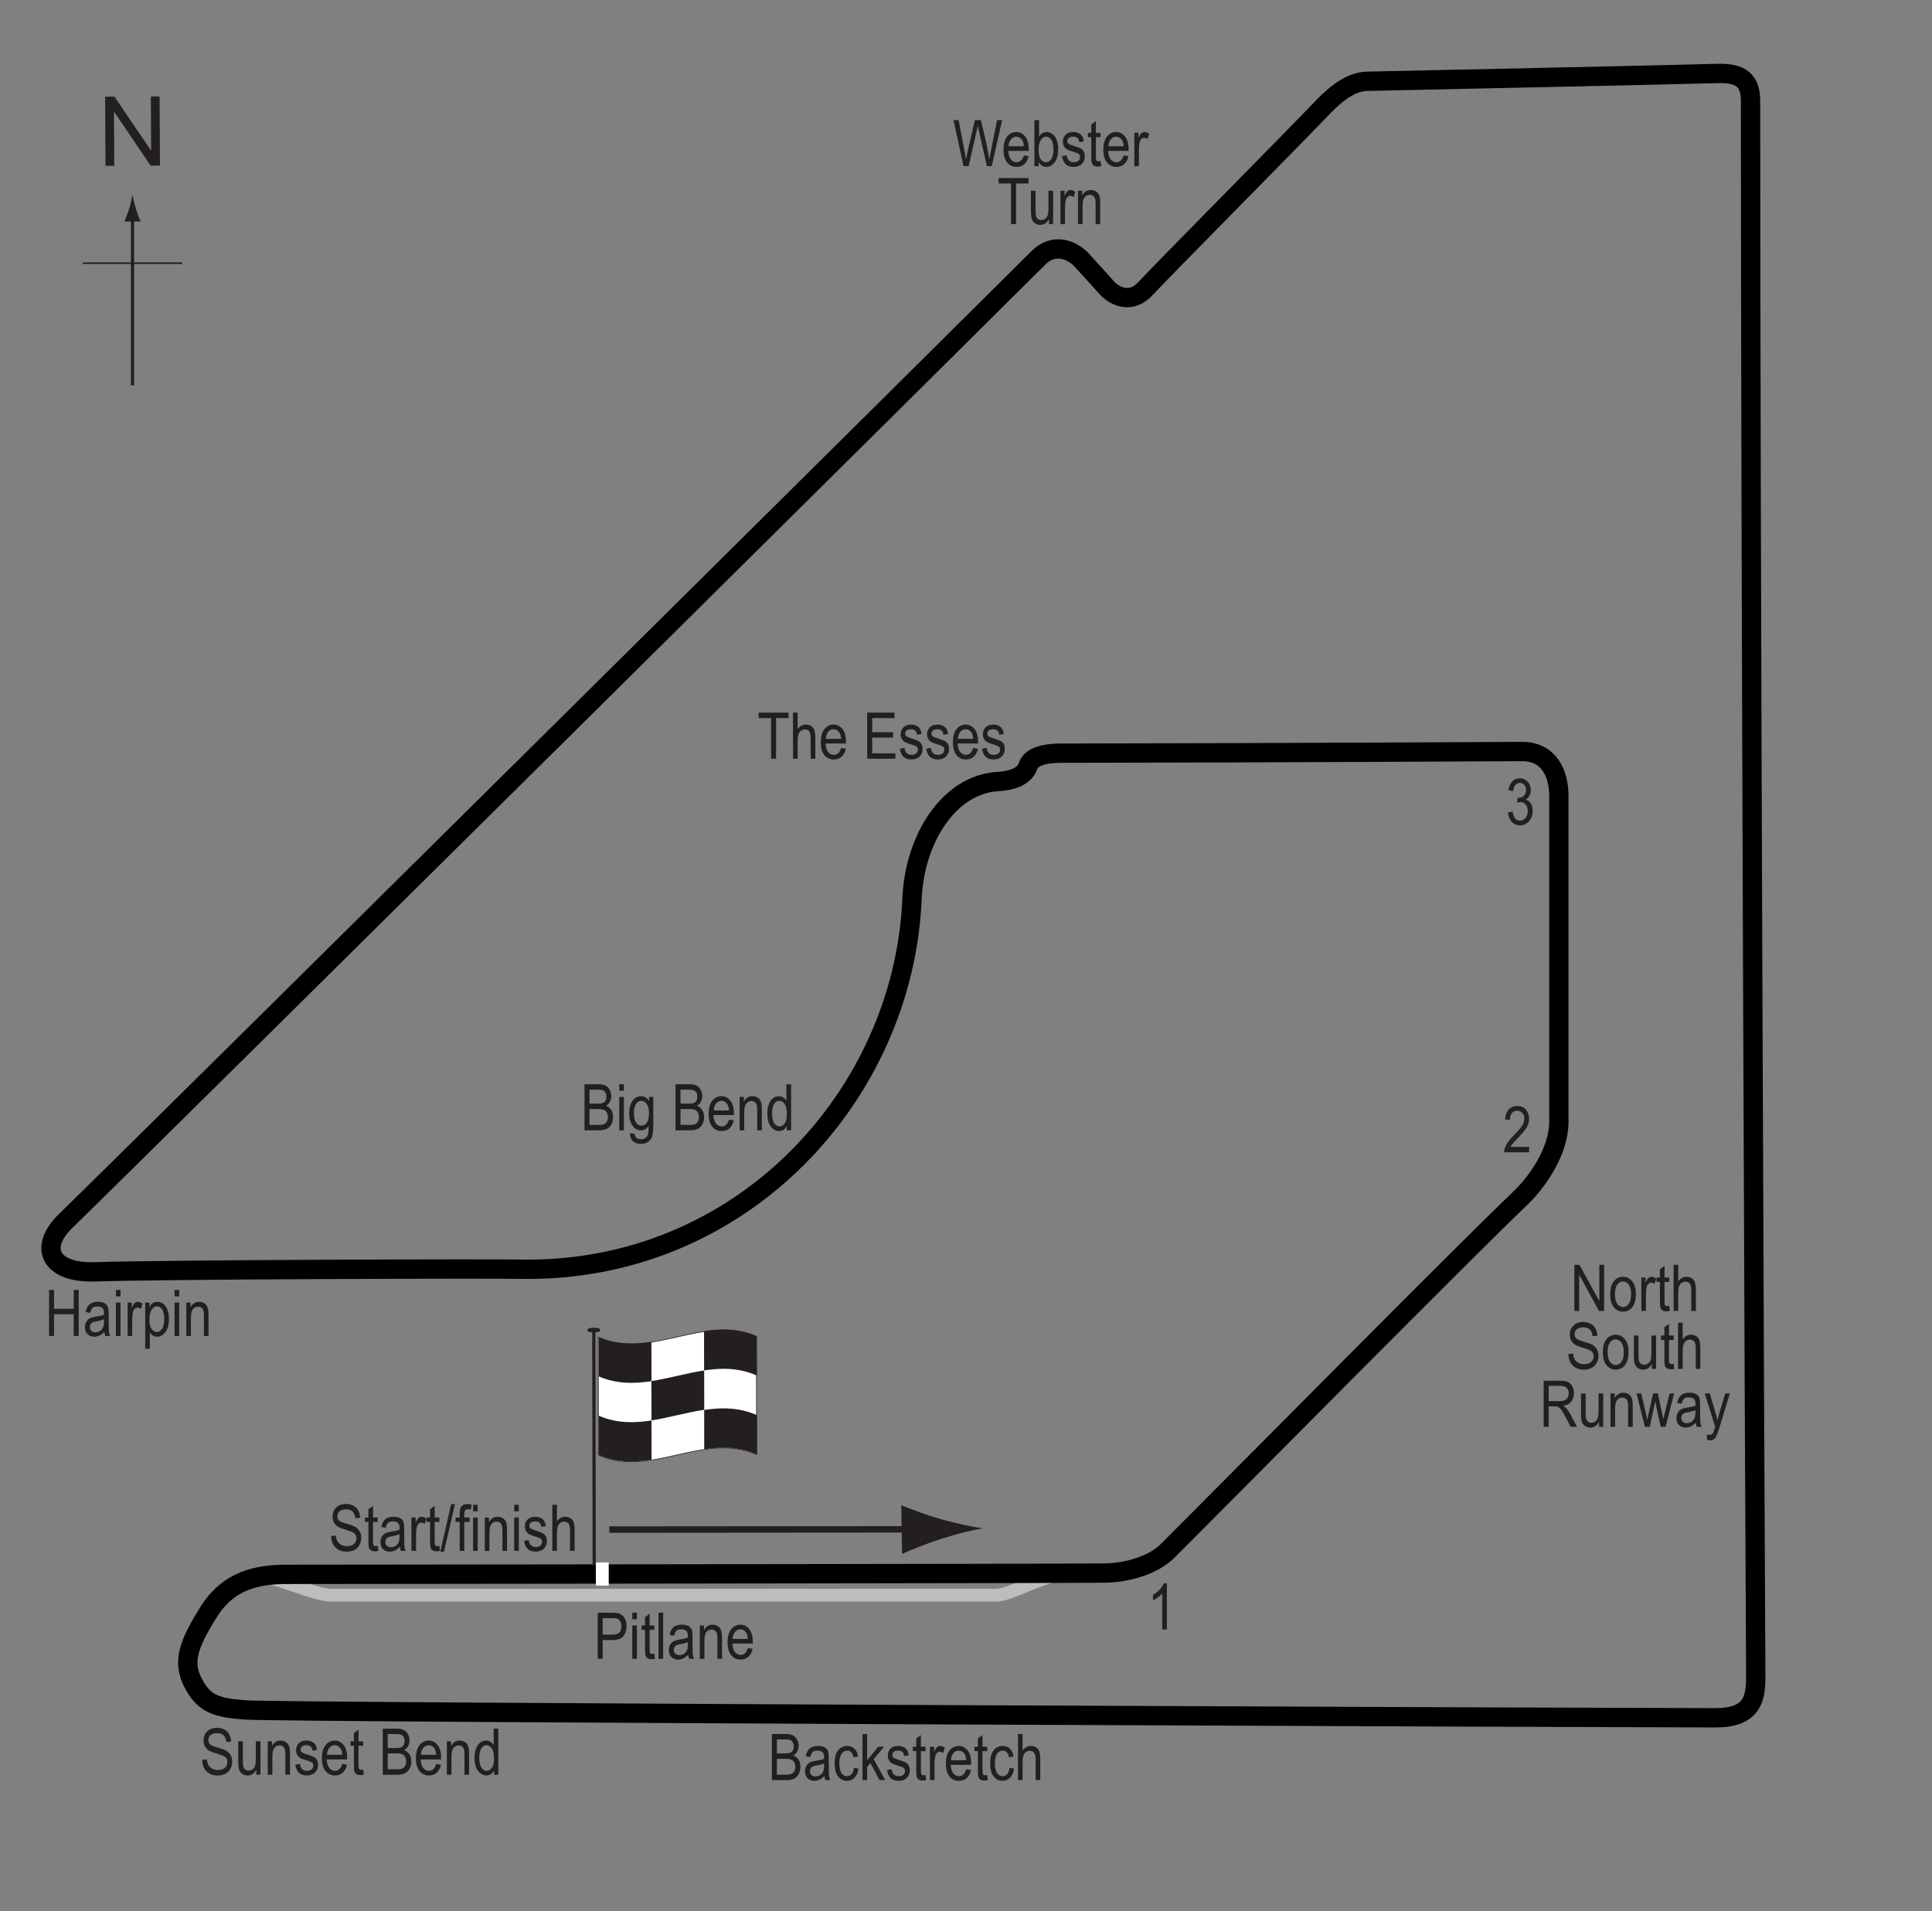 <?xml version="1.0" encoding="utf-8"?>
<!-- Generator: Adobe Illustrator 14.0.0, SVG Export Plug-In . SVG Version: 6.00 Build 43363)  -->
<!DOCTYPE svg PUBLIC "-//W3C//DTD SVG 1.1//EN" "http://www.w3.org/Graphics/SVG/1.1/DTD/svg11.dtd">
<svg version="1.1" xmlns="http://www.w3.org/2000/svg" xmlns:xlink="http://www.w3.org/1999/xlink" x="0px" y="0px" width="300px"
	 height="296.762px" viewBox="0 0 300 296.762" enable-background="new 0 0 300 296.762" xml:space="preserve">
<rect x="0" y="0" width="300" height="296.762" fill="#808080" stroke="none"/>
<g id="_x31_953_Pitlane">
	<path fill="none" stroke="#BBBDBF" stroke-width="2" d="M40.097,244.888c2.498-0.305,8.438,2.835,11.475,2.835s94.771,0,103.005,0
		c2.633,0,7.391-3.393,12.048-3.442"/>
</g>
<g id="_x31_952_Circuit_v2">
	<path fill="none" stroke="#000000" stroke-width="3" d="M266.762,11.405c-9.518,0.27-36.045,0.81-54.473,1.215
		c-3.044,0.067-5.708,2.798-7.29,4.455c-4.252,4.455-25.109,25.515-27.135,27.743c-2.024,2.227-4.522,1.485-6.008-0.135
		c-1.21-1.319-2.239-2.515-3.848-4.252c-1.688-1.823-4.522-2.7-6.817-0.338C159.554,41.779,26.395,173.81,10.195,189.605
		c-4.369,4.26-2.228,8.1,4.455,7.897c12.347-0.375,61.309-0.492,66.217-0.405c34.222,0.608,59.449-26.958,60.75-57.51
		c0.405-9.518,5.873-17.82,13.365-18.225c1.769-0.096,4.05-0.607,4.658-2.43c0.726-2.179,4.959-1.972,6.075-1.974
		c35.386-0.049,68.979-0.253,70.672-0.253c4.155,0,5.67,3.437,5.67,6.885c0,12.555,0,36.855,0,50.625
		c0,4.675-3.492,9.464-5.872,11.745c-9.72,9.315-42.525,42.526-54.878,54.877c-2.228,2.228-6.277,3.392-9.721,3.443
		c-5.467,0.08-121.297,0.202-126.967,0.202c-4.662,0-9.13,0.865-12.285,5.939c-3.105,4.995-4.05,7.694-2.307,11.005
		c1.735,3.293,3.773,3.801,8.179,4.115c5.655,0.404,215.392,1.215,228.15,1.215c5.674,0,6.298-2.829,6.277-6.479
		c-0.202-35.842-0.81-177.39-0.81-244.62C271.825,12.593,270.407,11.301,266.762,11.405z"/>
</g>
<g id="_x31_953_Startline">
	<line fill="none" stroke="#FFFFFF" stroke-width="2" x1="93.523" y1="242.639" x2="93.523" y2="246.222"/>
</g>
<g id="_x31_953_Flag">
	<g>
		<g>
			<path fill="#FFFFFF" stroke="#231F20" stroke-width="0.1" d="M117.486,225.878c-8.188-3.61-16.375,3.692-24.563,0.102
				c-0.01-6.108-0.02-12.218-0.029-18.326c8.188,3.616,16.375-3.687,24.563-0.102C117.467,213.66,117.477,219.77,117.486,225.878z"
				/>
			<path fill="#231F20" d="M101.162,214.479c-2.729,0.421-5.458,0.444-8.188-0.738c-0.003-2.036-0.007-4.072-0.011-6.108
				c2.729,1.185,5.459,1.164,8.188,0.744C101.156,210.411,101.159,212.445,101.162,214.479z"/>
			<path fill="#231F20" d="M101.175,226.688c-2.73,0.422-5.459,0.447-8.189-0.732c-0.003-2.036-0.007-4.072-0.011-6.108
				c2.73,1.183,5.459,1.159,8.189,0.738C101.167,222.62,101.171,224.654,101.175,226.688z"/>
			<path fill="#231F20" d="M109.354,218.923c-2.73,0.409-5.459,1.229-8.189,1.649c-0.003-2.034-0.007-4.068-0.011-6.103
				c2.729-0.42,5.459-1.239,8.188-1.648C109.346,214.855,109.35,216.89,109.354,218.923z"/>
			<path fill="#231F20" d="M117.543,225.869c-2.73-1.221-5.461-1.222-8.191-0.813c-0.002-2.035-0.005-4.069-0.008-6.104
				c2.73-0.409,5.459-0.409,8.189,0.809C117.537,221.797,117.54,223.833,117.543,225.869z"/>
			<path fill="#231F20" d="M117.521,213.61c-2.73-1.214-5.459-1.212-8.189-0.801c-0.002-2.034-0.005-4.068-0.008-6.103
				c2.729-0.411,5.458-0.414,8.188,0.798C117.515,209.54,117.518,211.575,117.521,213.61z"/>
		</g>
	</g>
	<line fill="#FFFFFF" stroke="#231F20" stroke-width="0.5" x1="92.205" y1="206.317" x2="92.266" y2="243.085"/>
	<path fill="#231F20" d="M93.189,206.567c0,0.194-0.079,0.329-0.961,0.33c-0.879,0-1.008-0.132-1.01-0.328
		c0.003-0.194,0.128-0.374,1.009-0.375C93.109,206.192,93.189,206.372,93.189,206.567z"/>
	<g>
		<line fill="none" stroke="#231F20" x1="94.618" y1="237.527" x2="142.544" y2="237.489"/>
		<path fill="#231F20" d="M146.06,235.895c-2.488-0.707-4.113-1.369-6.115-2.135l0.125,7.563c0.705-0.349,3.576-1.548,6.041-2.336
			c2.643-0.845,5.041-1.435,6.598-1.655C151.146,237.16,148.728,236.652,146.06,235.895z"/>
	</g>
</g>
<g id="North">
	<g>
		<g>
			<g>
				<line fill="none" stroke="#231F20" stroke-width="0.5" x1="20.575" y1="59.841" x2="20.575" y2="33.558"/>
				<path fill="#231F20" d="M20.063,32.377c-0.249,0.827-0.479,1.364-0.746,2.027h2.522c-0.113-0.237-0.496-1.2-0.746-2.027
					c-0.268-0.885-0.449-1.687-0.516-2.207C20.513,30.691,20.329,31.493,20.063,32.377z"/>
			</g>
		</g>
	</g>
	<line fill="none" stroke="#231F20" stroke-width="0.25" x1="12.87" y1="40.867" x2="28.306" y2="40.867"/>
	<g>
		<path fill="#231F20" d="M16.381,25.758l-0.057-10.737l1.458-0.008l5.685,8.4l-0.045-8.43l1.362-0.007l0.057,10.737l-1.458,0.008
			l-5.685-8.407l0.045,8.438L16.381,25.758z"/>
	</g>
</g>
<g id="_x31_953_Labels">
	<g>
		<path fill="#231F20" d="M92.809,257.6v-7.158h2.212c0.521,0,0.905,0.046,1.152,0.137c0.338,0.124,0.609,0.354,0.811,0.688
			s0.303,0.747,0.303,1.235c0,0.645-0.165,1.17-0.493,1.577s-0.897,0.61-1.704,0.61h-1.504v2.91H92.809z M93.585,253.845h1.519
			c0.479,0,0.829-0.108,1.05-0.324c0.221-0.217,0.332-0.543,0.332-0.979c0-0.283-0.055-0.525-0.164-0.728s-0.241-0.34-0.396-0.415
			s-0.434-0.112-0.837-0.112h-1.504V253.845z"/>
		<path fill="#231F20" d="M98.18,251.452v-1.011h0.718v1.011H98.18z M98.18,257.6v-5.186h0.718v5.186H98.18z"/>
		<path fill="#231F20" d="M101.603,256.813l0.098,0.776c-0.199,0.052-0.377,0.078-0.537,0.078c-0.25,0-0.453-0.05-0.605-0.149
			c-0.153-0.099-0.258-0.234-0.315-0.407s-0.085-0.516-0.085-1.03v-2.983H99.63v-0.684h0.527v-1.284l0.718-0.527v1.812h0.728v0.684
			h-0.728v3.032c0,0.28,0.021,0.461,0.063,0.542c0.062,0.117,0.177,0.176,0.347,0.176
			C101.367,256.848,101.473,256.836,101.603,256.813z"/>
		<path fill="#231F20" d="M102.257,257.6v-7.158h0.718v7.158H102.257z"/>
		<path fill="#231F20" d="M106.872,256.96c-0.241,0.251-0.492,0.439-0.752,0.566s-0.531,0.19-0.811,0.19
			c-0.443,0-0.796-0.134-1.06-0.4s-0.396-0.627-0.396-1.079c0-0.3,0.062-0.564,0.186-0.796s0.293-0.412,0.508-0.542
			s0.541-0.227,0.977-0.288c0.586-0.086,1.016-0.188,1.289-0.308l0.005-0.225c0-0.354-0.063-0.604-0.19-0.747
			c-0.179-0.208-0.454-0.313-0.825-0.313c-0.335,0-0.586,0.069-0.752,0.209c-0.166,0.139-0.288,0.399-0.366,0.782l-0.708-0.117
			c0.101-0.557,0.305-0.962,0.613-1.216s0.748-0.381,1.321-0.381c0.446,0,0.796,0.084,1.05,0.251
			c0.254,0.168,0.414,0.376,0.481,0.623s0.1,0.608,0.1,1.084v1.172c0,0.82,0.016,1.337,0.046,1.551
			c0.031,0.213,0.092,0.42,0.183,0.622h-0.752C106.943,257.421,106.895,257.207,106.872,256.96z M106.813,254.997
			c-0.264,0.13-0.656,0.241-1.177,0.332c-0.303,0.052-0.514,0.111-0.635,0.178c-0.121,0.067-0.214,0.162-0.281,0.283
			c-0.067,0.123-0.1,0.264-0.1,0.423c0,0.247,0.077,0.445,0.229,0.593c0.153,0.148,0.365,0.223,0.635,0.223
			c0.257,0,0.491-0.066,0.701-0.2s0.367-0.312,0.471-0.534c0.104-0.224,0.156-0.548,0.156-0.975V254.997z"/>
		<path fill="#231F20" d="M108.664,257.6v-5.186h0.649v0.732c0.156-0.285,0.347-0.497,0.573-0.639
			c0.226-0.141,0.485-0.211,0.777-0.211c0.228,0,0.438,0.045,0.631,0.134c0.193,0.09,0.349,0.207,0.468,0.352
			c0.119,0.146,0.207,0.333,0.266,0.564s0.088,0.586,0.088,1.064v3.188h-0.718v-3.157c0-0.382-0.033-0.66-0.098-0.836
			c-0.065-0.177-0.167-0.313-0.305-0.408c-0.138-0.097-0.299-0.145-0.481-0.145c-0.345,0-0.62,0.129-0.825,0.386
			c-0.205,0.258-0.308,0.699-0.308,1.325v2.835H108.664z"/>
		<path fill="#231F20" d="M116.129,255.93l0.742,0.112c-0.124,0.554-0.348,0.971-0.671,1.252c-0.324,0.282-0.725,0.423-1.204,0.423
			c-0.602,0-1.09-0.229-1.462-0.687c-0.373-0.457-0.559-1.117-0.559-1.979c0-0.896,0.188-1.578,0.564-2.048
			c0.376-0.471,0.852-0.706,1.428-0.706c0.55,0,1.009,0.231,1.377,0.693s0.552,1.131,0.552,2.007l-0.005,0.234h-3.174
			c0.029,0.583,0.165,1.022,0.405,1.318s0.534,0.444,0.879,0.444C115.542,256.994,115.918,256.64,116.129,255.93z M113.761,254.509
			h2.373c-0.033-0.449-0.128-0.784-0.288-1.006c-0.231-0.322-0.526-0.483-0.884-0.483c-0.322,0-0.597,0.134-0.825,0.403
			C113.909,253.69,113.784,254.053,113.761,254.509z"/>
	</g>
	<g>
		<path fill="#231F20" d="M51.419,238.535l0.732-0.078c0.039,0.394,0.128,0.701,0.266,0.92c0.138,0.221,0.336,0.396,0.593,0.53
			s0.547,0.2,0.869,0.2c0.462,0,0.821-0.113,1.077-0.339s0.383-0.519,0.383-0.879c0-0.212-0.046-0.396-0.139-0.554
			c-0.093-0.157-0.233-0.286-0.42-0.387s-0.592-0.243-1.213-0.428c-0.553-0.164-0.947-0.329-1.182-0.495s-0.417-0.377-0.547-0.632
			c-0.13-0.256-0.195-0.545-0.195-0.867c0-0.579,0.187-1.053,0.562-1.421s0.879-0.552,1.514-0.552c0.436,0,0.818,0.086,1.145,0.259
			s0.581,0.42,0.762,0.742s0.277,0.701,0.291,1.138l-0.747,0.068c-0.039-0.466-0.178-0.811-0.417-1.035s-0.575-0.337-1.008-0.337
			c-0.439,0-0.775,0.099-1.006,0.296c-0.231,0.196-0.347,0.451-0.347,0.764c0,0.29,0.084,0.514,0.254,0.674
			c0.169,0.159,0.55,0.321,1.142,0.484c0.579,0.16,0.986,0.299,1.22,0.417c0.358,0.183,0.628,0.423,0.811,0.721
			s0.274,0.653,0.274,1.065c0,0.41-0.096,0.783-0.288,1.12c-0.192,0.336-0.453,0.592-0.784,0.768s-0.729,0.264-1.194,0.264
			c-0.726,0-1.305-0.218-1.736-0.654S51.435,239.28,51.419,238.535z"/>
		<path fill="#231F20" d="M58.65,240.054l0.098,0.776c-0.199,0.052-0.377,0.078-0.537,0.078c-0.25,0-0.453-0.05-0.605-0.148
			c-0.153-0.1-0.258-0.235-0.315-0.408s-0.085-0.516-0.085-1.03v-2.983h-0.527v-0.684h0.527v-1.284l0.718-0.527v1.812h0.728v0.684
			h-0.728v3.032c0,0.28,0.021,0.461,0.063,0.542c0.062,0.117,0.177,0.176,0.347,0.176C58.415,240.088,58.52,240.076,58.65,240.054z"
			/>
		<path fill="#231F20" d="M62.098,240.2c-0.241,0.251-0.492,0.439-0.752,0.566s-0.531,0.19-0.811,0.19
			c-0.443,0-0.796-0.134-1.06-0.4s-0.396-0.627-0.396-1.079c0-0.3,0.062-0.564,0.186-0.796s0.293-0.412,0.508-0.542
			s0.541-0.227,0.977-0.288c0.586-0.086,1.016-0.188,1.289-0.308l0.005-0.225c0-0.354-0.063-0.604-0.19-0.747
			c-0.179-0.208-0.454-0.313-0.825-0.313c-0.335,0-0.586,0.069-0.752,0.209c-0.166,0.139-0.288,0.399-0.366,0.782l-0.708-0.117
			c0.101-0.557,0.305-0.962,0.613-1.216s0.748-0.381,1.321-0.381c0.446,0,0.796,0.084,1.05,0.252
			c0.254,0.167,0.414,0.375,0.481,0.622s0.1,0.608,0.1,1.084v1.172c0,0.82,0.016,1.337,0.046,1.55
			c0.031,0.214,0.092,0.421,0.183,0.623h-0.752C62.169,240.661,62.121,240.447,62.098,240.2z M62.039,238.237
			c-0.264,0.13-0.656,0.241-1.177,0.332c-0.303,0.052-0.514,0.111-0.635,0.179c-0.121,0.066-0.214,0.16-0.281,0.283
			c-0.067,0.121-0.1,0.263-0.1,0.422c0,0.247,0.077,0.445,0.229,0.594c0.153,0.147,0.365,0.222,0.635,0.222
			c0.257,0,0.491-0.066,0.701-0.2s0.367-0.312,0.471-0.535c0.104-0.223,0.156-0.547,0.156-0.974V238.237z"/>
		<path fill="#231F20" d="M63.89,240.84v-5.186h0.649v0.786c0.166-0.364,0.318-0.606,0.457-0.726
			c0.138-0.118,0.294-0.178,0.466-0.178c0.241,0,0.487,0.095,0.737,0.283l-0.244,0.815c-0.179-0.127-0.353-0.19-0.522-0.19
			c-0.153,0-0.293,0.054-0.42,0.161s-0.216,0.257-0.269,0.449c-0.091,0.335-0.137,0.691-0.137,1.069v2.715H63.89z"/>
		<path fill="#231F20" d="M68.221,240.054l0.098,0.776c-0.199,0.052-0.377,0.078-0.537,0.078c-0.25,0-0.453-0.05-0.605-0.148
			c-0.153-0.1-0.258-0.235-0.315-0.408s-0.085-0.516-0.085-1.03v-2.983h-0.527v-0.684h0.527v-1.284l0.718-0.527v1.812h0.728v0.684
			h-0.728v3.032c0,0.28,0.021,0.461,0.063,0.542c0.062,0.117,0.177,0.176,0.347,0.176C67.985,240.088,68.09,240.076,68.221,240.054z
			"/>
		<path fill="#231F20" d="M68.363,240.957l1.701-7.397h0.586l-1.706,7.397H68.363z"/>
		<path fill="#231F20" d="M71.38,240.84v-4.502h-0.64v-0.684h0.64v-0.552c0-0.407,0.042-0.712,0.127-0.915
			c0.084-0.204,0.214-0.359,0.389-0.467c0.174-0.107,0.394-0.161,0.658-0.161c0.206,0,0.431,0.031,0.676,0.093l-0.107,0.762
			c-0.15-0.032-0.292-0.049-0.425-0.049c-0.215,0-0.369,0.057-0.461,0.168c-0.093,0.113-0.139,0.327-0.139,0.643v0.479h0.83v0.684
			h-0.83v4.502H71.38z"/>
		<path fill="#231F20" d="M73.46,234.692v-1.011h0.718v1.011H73.46z M73.46,240.84v-5.186h0.718v5.186H73.46z"/>
		<path fill="#231F20" d="M75.281,240.84v-5.186h0.649v0.732c0.156-0.285,0.347-0.497,0.573-0.639
			c0.226-0.141,0.485-0.211,0.777-0.211c0.228,0,0.438,0.045,0.631,0.135c0.193,0.089,0.349,0.206,0.468,0.352
			c0.119,0.145,0.207,0.332,0.266,0.563s0.088,0.586,0.088,1.064v3.188h-0.718v-3.157c0-0.382-0.033-0.66-0.098-0.836
			c-0.065-0.177-0.167-0.313-0.305-0.408c-0.138-0.097-0.299-0.145-0.481-0.145c-0.345,0-0.62,0.129-0.825,0.386
			c-0.205,0.258-0.308,0.699-0.308,1.325v2.835H75.281z"/>
		<path fill="#231F20" d="M79.842,234.692v-1.011h0.718v1.011H79.842z M79.842,240.84v-5.186h0.718v5.186H79.842z"/>
		<path fill="#231F20" d="M81.385,239.287l0.718-0.137c0.042,0.366,0.157,0.639,0.346,0.816c0.188,0.179,0.438,0.268,0.75,0.268
			c0.312,0,0.553-0.077,0.723-0.232c0.17-0.154,0.256-0.351,0.256-0.588c0-0.205-0.073-0.364-0.22-0.479
			c-0.101-0.078-0.345-0.176-0.732-0.293c-0.56-0.173-0.934-0.319-1.123-0.439s-0.335-0.281-0.439-0.483s-0.156-0.432-0.156-0.688
			c0-0.442,0.142-0.803,0.425-1.079s0.675-0.415,1.177-0.415c0.316,0,0.593,0.057,0.833,0.171s0.422,0.267,0.549,0.459
			s0.215,0.467,0.264,0.825l-0.703,0.117c-0.065-0.566-0.373-0.85-0.923-0.85c-0.313,0-0.545,0.063-0.698,0.188
			s-0.229,0.284-0.229,0.479c0,0.191,0.073,0.342,0.22,0.452c0.088,0.065,0.349,0.169,0.783,0.312
			c0.596,0.189,0.982,0.34,1.157,0.453c0.175,0.112,0.312,0.266,0.409,0.459c0.097,0.194,0.146,0.425,0.146,0.692
			c0,0.496-0.157,0.896-0.471,1.203s-0.743,0.46-1.287,0.46C82.138,240.957,81.547,240.4,81.385,239.287z"/>
		<path fill="#231F20" d="M85.765,240.84v-7.158h0.718v2.568c0.169-0.237,0.36-0.416,0.574-0.535
			c0.213-0.118,0.448-0.178,0.706-0.178c0.453,0,0.81,0.145,1.072,0.432c0.262,0.289,0.393,0.816,0.393,1.585v3.286h-0.718v-3.286
			c0-0.449-0.08-0.771-0.239-0.967s-0.379-0.293-0.659-0.293c-0.313,0-0.579,0.125-0.798,0.376s-0.33,0.695-0.33,1.333v2.837H85.765
			z"/>
	</g>
	<g>
		<path fill="#231F20" d="M181.193,253.059h-0.723v-5.601c-0.166,0.195-0.389,0.395-0.669,0.598
			c-0.28,0.204-0.537,0.357-0.771,0.462v-0.85c0.397-0.228,0.748-0.506,1.052-0.835c0.305-0.329,0.519-0.649,0.643-0.962h0.469
			V253.059z"/>
	</g>
	<g>
		<path fill="#231F20" d="M237.447,178.101v0.845h-3.882c-0.01-0.342,0.094-0.725,0.31-1.148c0.217-0.424,0.613-0.923,1.189-1.5
			c0.674-0.671,1.115-1.19,1.323-1.557s0.313-0.708,0.313-1.024c0-0.365-0.106-0.662-0.319-0.892
			c-0.214-0.23-0.477-0.345-0.789-0.345c-0.335,0-0.61,0.124-0.825,0.373c-0.215,0.248-0.322,0.604-0.322,1.068l-0.742-0.093
			c0.052-0.687,0.247-1.204,0.583-1.55c0.338-0.347,0.781-0.52,1.331-0.52c0.599,0,1.052,0.202,1.36,0.605
			c0.307,0.404,0.461,0.862,0.461,1.376c0,0.456-0.12,0.892-0.361,1.31c-0.241,0.418-0.698,0.976-1.372,1.673
			c-0.43,0.439-0.707,0.739-0.833,0.899c-0.125,0.16-0.227,0.319-0.305,0.479H237.447z"/>
	</g>
	<g>
		<path fill="#231F20" d="M234.154,126.152l0.718-0.117c0.15,0.941,0.53,1.411,1.14,1.411c0.33,0,0.615-0.139,0.856-0.418
			s0.362-0.64,0.362-1.083c0-0.417-0.11-0.753-0.332-1.008s-0.493-0.381-0.815-0.381c-0.137,0-0.306,0.033-0.508,0.098l0.083-0.771
			l0.112,0.01c0.356,0,0.646-0.109,0.868-0.327c0.222-0.217,0.333-0.508,0.333-0.872c0-0.334-0.093-0.603-0.279-0.806
			c-0.186-0.203-0.412-0.305-0.68-0.305c-0.277,0-0.512,0.106-0.703,0.32c-0.19,0.213-0.313,0.536-0.364,0.969l-0.718-0.156
			c0.091-0.612,0.296-1.074,0.615-1.387s0.705-0.469,1.157-0.469c0.476,0,0.879,0.176,1.211,0.527
			c0.332,0.352,0.498,0.794,0.498,1.328c0,0.325-0.07,0.613-0.211,0.863s-0.338,0.447-0.59,0.59
			c0.233,0.065,0.426,0.173,0.578,0.322c0.152,0.15,0.275,0.35,0.37,0.6c0.094,0.25,0.141,0.53,0.141,0.839
			c0,0.657-0.193,1.195-0.581,1.613s-0.852,0.627-1.392,0.627c-0.501,0-0.926-0.182-1.274-0.547S234.203,126.768,234.154,126.152z"
			/>
	</g>
	<g>
		<path fill="#231F20" d="M244.464,203.576v-7.158h0.796l3.086,5.631v-5.631h0.742v7.158h-0.796l-3.081-5.632v5.632H244.464z"/>
		<path fill="#231F20" d="M250.031,200.983c0-0.895,0.188-1.571,0.564-2.026c0.375-0.456,0.852-0.684,1.428-0.684
			c0.566,0,1.04,0.228,1.421,0.684s0.571,1.113,0.571,1.973c0,0.931-0.188,1.625-0.562,2.08s-0.852,0.684-1.431,0.684
			c-0.569,0-1.044-0.229-1.424-0.686C250.22,202.549,250.031,201.875,250.031,200.983z M250.768,200.98
			c0,0.671,0.122,1.171,0.366,1.499s0.547,0.491,0.908,0.491c0.339,0,0.629-0.166,0.871-0.496c0.243-0.331,0.364-0.829,0.364-1.494
			c0-0.668-0.122-1.166-0.366-1.494s-0.547-0.491-0.908-0.491c-0.342,0-0.633,0.165-0.874,0.494S250.768,200.315,250.768,200.98z"/>
		<path fill="#231F20" d="M254.865,203.576v-5.186h0.649v0.786c0.166-0.365,0.318-0.606,0.456-0.725
			c0.139-0.119,0.294-0.178,0.467-0.178c0.241,0,0.486,0.094,0.737,0.283l-0.244,0.815c-0.179-0.127-0.354-0.19-0.522-0.19
			c-0.153,0-0.293,0.054-0.42,0.161s-0.217,0.257-0.269,0.449c-0.091,0.335-0.137,0.692-0.137,1.069v2.715H254.865z"/>
		<path fill="#231F20" d="M259.196,202.79l0.098,0.776c-0.198,0.052-0.378,0.078-0.537,0.078c-0.251,0-0.452-0.05-0.605-0.149
			s-0.258-0.235-0.315-0.408c-0.057-0.172-0.085-0.516-0.085-1.03v-2.983h-0.527v-0.684h0.527v-1.284l0.718-0.527v1.812h0.728v0.684
			h-0.728v3.032c0,0.28,0.021,0.46,0.063,0.542c0.062,0.117,0.178,0.176,0.347,0.176
			C258.959,202.824,259.066,202.813,259.196,202.79z"/>
		<path fill="#231F20" d="M259.875,203.576v-7.158h0.718v2.568c0.169-0.238,0.36-0.416,0.573-0.535
			c0.214-0.119,0.449-0.178,0.706-0.178c0.452,0,0.81,0.144,1.071,0.432c0.263,0.288,0.394,0.816,0.394,1.584v3.286h-0.718v-3.286
			c0-0.449-0.08-0.771-0.239-0.967s-0.379-0.293-0.659-0.293c-0.313,0-0.578,0.125-0.799,0.376c-0.219,0.25-0.329,0.695-0.329,1.333
			v2.837H259.875z"/>
		<path fill="#231F20" d="M243.535,210.271l0.732-0.078c0.039,0.394,0.128,0.701,0.266,0.92c0.139,0.22,0.337,0.396,0.594,0.53
			s0.547,0.2,0.869,0.2c0.462,0,0.821-0.113,1.076-0.338c0.256-0.226,0.384-0.519,0.384-0.88c0-0.211-0.046-0.396-0.14-0.553
			c-0.092-0.158-0.232-0.287-0.42-0.388c-0.187-0.101-0.591-0.243-1.213-0.427c-0.554-0.165-0.947-0.33-1.182-0.496
			s-0.417-0.377-0.547-0.632s-0.195-0.544-0.195-0.867c0-0.58,0.188-1.053,0.562-1.421s0.879-0.552,1.514-0.552
			c0.437,0,0.817,0.086,1.146,0.259c0.326,0.172,0.58,0.42,0.762,0.742c0.18,0.322,0.277,0.702,0.29,1.138l-0.747,0.068
			c-0.039-0.465-0.178-0.811-0.418-1.035c-0.238-0.225-0.575-0.337-1.008-0.337c-0.439,0-0.774,0.099-1.006,0.295
			s-0.347,0.452-0.347,0.764c0,0.29,0.085,0.514,0.254,0.674c0.169,0.159,0.55,0.321,1.143,0.484c0.579,0.16,0.985,0.299,1.22,0.417
			c0.358,0.183,0.628,0.423,0.811,0.721c0.183,0.298,0.274,0.653,0.274,1.066c0,0.41-0.096,0.783-0.288,1.119
			c-0.192,0.337-0.453,0.593-0.783,0.769c-0.331,0.175-0.729,0.263-1.194,0.263c-0.726,0-1.305-0.218-1.735-0.654
			C243.775,211.607,243.551,211.017,243.535,210.271z"/>
		<path fill="#231F20" d="M248.891,209.983c0-0.895,0.188-1.571,0.563-2.026c0.377-0.456,0.853-0.684,1.429-0.684
			c0.566,0,1.04,0.228,1.421,0.684s0.571,1.113,0.571,1.973c0,0.931-0.188,1.625-0.562,2.08s-0.852,0.684-1.431,0.684
			c-0.569,0-1.044-0.229-1.423-0.686C249.081,211.549,248.891,210.875,248.891,209.983z M249.628,209.98
			c0,0.671,0.122,1.171,0.366,1.499s0.547,0.491,0.908,0.491c0.339,0,0.629-0.166,0.872-0.496c0.242-0.331,0.363-0.829,0.363-1.494
			c0-0.668-0.122-1.166-0.366-1.494s-0.547-0.491-0.908-0.491c-0.342,0-0.633,0.165-0.874,0.494S249.628,209.315,249.628,209.98z"/>
		<path fill="#231F20" d="M256.508,212.576v-0.762c-0.166,0.293-0.361,0.513-0.586,0.659s-0.479,0.22-0.762,0.22
			c-0.335,0-0.622-0.09-0.859-0.271s-0.396-0.409-0.476-0.686c-0.08-0.277-0.12-0.654-0.12-1.133v-3.213h0.718v2.876
			c0,0.534,0.027,0.891,0.08,1.072c0.055,0.181,0.153,0.326,0.299,0.435c0.145,0.109,0.31,0.164,0.495,0.164
			c0.345,0,0.628-0.142,0.85-0.425c0.188-0.244,0.283-0.692,0.283-1.343v-2.778h0.723v5.186H256.508z"/>
		<path fill="#231F20" d="M259.887,211.79l0.098,0.776c-0.198,0.052-0.378,0.078-0.537,0.078c-0.251,0-0.452-0.05-0.605-0.149
			s-0.258-0.235-0.315-0.408c-0.057-0.172-0.085-0.516-0.085-1.03v-2.983h-0.527v-0.684h0.527v-1.284l0.718-0.527v1.812h0.728v0.684
			h-0.728v3.032c0,0.28,0.021,0.46,0.063,0.542c0.062,0.117,0.178,0.176,0.347,0.176
			C259.651,211.824,259.757,211.813,259.887,211.79z"/>
		<path fill="#231F20" d="M260.566,212.576v-7.158h0.718v2.568c0.169-0.238,0.36-0.416,0.573-0.535
			c0.214-0.119,0.449-0.178,0.706-0.178c0.452,0,0.81,0.144,1.071,0.432c0.263,0.288,0.394,0.816,0.394,1.584v3.286h-0.718v-3.286
			c0-0.449-0.08-0.771-0.239-0.967s-0.379-0.293-0.659-0.293c-0.313,0-0.578,0.125-0.799,0.376c-0.219,0.25-0.329,0.695-0.329,1.333
			v2.837H260.566z"/>
		<path fill="#231F20" d="M239.699,221.576v-7.158h2.603c0.544,0,0.944,0.067,1.204,0.2c0.258,0.133,0.471,0.355,0.637,0.666
			s0.249,0.671,0.249,1.081c0,0.54-0.141,0.978-0.423,1.313c-0.281,0.335-0.69,0.548-1.228,0.639
			c0.218,0.131,0.384,0.264,0.498,0.398c0.231,0.273,0.435,0.578,0.61,0.913l1.025,1.948h-0.977l-0.783-1.488
			c-0.303-0.583-0.532-0.975-0.687-1.177s-0.304-0.338-0.448-0.409c-0.145-0.07-0.348-0.105-0.607-0.105h-0.897v3.179H239.699z
			 M240.475,217.577h1.67c0.364,0,0.642-0.044,0.83-0.132s0.339-0.226,0.449-0.415s0.166-0.409,0.166-0.659
			c0-0.361-0.105-0.646-0.317-0.852s-0.525-0.31-0.942-0.31h-1.855V217.577z"/>
		<path fill="#231F20" d="M248.302,221.576v-0.762c-0.166,0.293-0.361,0.513-0.586,0.659s-0.479,0.22-0.762,0.22
			c-0.335,0-0.622-0.09-0.859-0.271s-0.396-0.409-0.477-0.686c-0.079-0.277-0.119-0.654-0.119-1.133v-3.213h0.718v2.876
			c0,0.534,0.026,0.891,0.081,1.072c0.053,0.181,0.152,0.326,0.297,0.435c0.146,0.109,0.311,0.164,0.496,0.164
			c0.345,0,0.628-0.142,0.85-0.425c0.188-0.244,0.283-0.692,0.283-1.343v-2.778h0.723v5.186H248.302z"/>
		<path fill="#231F20" d="M250.08,221.576v-5.186h0.649v0.732c0.156-0.285,0.347-0.498,0.572-0.638
			c0.227-0.141,0.485-0.211,0.778-0.211c0.227,0,0.438,0.045,0.631,0.134s0.35,0.207,0.468,0.352
			c0.119,0.145,0.207,0.333,0.266,0.564s0.088,0.586,0.088,1.064v3.188h-0.718v-3.158c0-0.381-0.032-0.66-0.098-0.836
			c-0.065-0.176-0.167-0.312-0.305-0.408c-0.139-0.096-0.299-0.144-0.481-0.144c-0.345,0-0.62,0.129-0.825,0.386
			s-0.308,0.699-0.308,1.325v2.835H250.08z"/>
		<path fill="#231F20" d="M255.424,221.576l-1.307-5.186h0.745l0.677,2.993l0.251,1.113l0.225-1.069l0.675-3.037h0.743l0.633,3.008
			l0.215,0.991l0.243-1.001l0.726-2.998h0.703l-1.327,5.186h-0.751l-0.678-3.105l-0.162-0.884l-0.859,3.989H255.424z"/>
		<path fill="#231F20" d="M263.327,220.936c-0.241,0.25-0.491,0.439-0.752,0.566s-0.53,0.19-0.811,0.19
			c-0.442,0-0.796-0.133-1.06-0.4s-0.396-0.626-0.396-1.079c0-0.299,0.062-0.565,0.186-0.796s0.293-0.412,0.508-0.542
			s0.54-0.226,0.977-0.288c0.586-0.086,1.016-0.188,1.289-0.308l0.005-0.225c0-0.355-0.063-0.604-0.19-0.747
			c-0.179-0.208-0.454-0.313-0.825-0.313c-0.335,0-0.586,0.07-0.752,0.208c-0.166,0.139-0.288,0.4-0.366,0.783l-0.708-0.117
			c0.101-0.557,0.305-0.962,0.613-1.216c0.307-0.254,0.747-0.381,1.32-0.381c0.446,0,0.796,0.084,1.05,0.251
			s0.414,0.375,0.481,0.623c0.066,0.248,0.1,0.609,0.1,1.084v1.172c0,0.82,0.016,1.337,0.047,1.55
			c0.03,0.213,0.092,0.421,0.183,0.623h-0.752C263.398,221.396,263.349,221.184,263.327,220.936z M263.268,218.973
			c-0.264,0.13-0.656,0.241-1.177,0.332c-0.303,0.052-0.515,0.111-0.635,0.178s-0.214,0.161-0.281,0.283
			c-0.066,0.122-0.1,0.263-0.1,0.422c0,0.248,0.076,0.445,0.229,0.593s0.364,0.222,0.635,0.222c0.257,0,0.491-0.067,0.7-0.2
			c0.211-0.133,0.367-0.312,0.472-0.535s0.156-0.548,0.156-0.974V218.973z"/>
		<path fill="#231F20" d="M265.094,223.573l-0.078-0.825c0.159,0.052,0.297,0.078,0.41,0.078c0.153,0,0.279-0.031,0.379-0.093
			s0.182-0.158,0.247-0.288c0.022-0.046,0.117-0.333,0.283-0.861l-1.617-5.193h0.776l0.889,3.001c0.11,0.374,0.213,0.774,0.308,1.2
			c0.081-0.403,0.179-0.797,0.293-1.181l0.908-3.021h0.723l-1.613,5.273c-0.212,0.684-0.379,1.14-0.501,1.37
			s-0.261,0.395-0.416,0.496c-0.154,0.101-0.33,0.151-0.525,0.151C265.421,223.68,265.267,223.645,265.094,223.573z"/>
	</g>
	<g>
		<path fill="#231F20" d="M31.385,273.292l0.732-0.078c0.039,0.394,0.128,0.7,0.266,0.921c0.138,0.219,0.336,0.396,0.593,0.529
			s0.547,0.2,0.869,0.2c0.462,0,0.821-0.113,1.077-0.339s0.383-0.519,0.383-0.879c0-0.212-0.046-0.396-0.139-0.554
			c-0.093-0.157-0.233-0.286-0.42-0.387s-0.592-0.243-1.213-0.428c-0.553-0.164-0.947-0.329-1.182-0.495s-0.417-0.377-0.547-0.633
			c-0.13-0.255-0.195-0.544-0.195-0.866c0-0.579,0.187-1.053,0.562-1.421s0.879-0.552,1.514-0.552c0.436,0,0.818,0.086,1.145,0.259
			s0.581,0.42,0.762,0.742s0.277,0.701,0.291,1.138l-0.747,0.068c-0.039-0.466-0.178-0.811-0.417-1.035s-0.575-0.337-1.008-0.337
			c-0.439,0-0.775,0.099-1.006,0.295c-0.231,0.197-0.347,0.452-0.347,0.765c0,0.29,0.084,0.514,0.254,0.674
			c0.169,0.159,0.55,0.321,1.142,0.484c0.579,0.16,0.986,0.299,1.22,0.417c0.358,0.183,0.628,0.423,0.811,0.721
			s0.274,0.653,0.274,1.065c0,0.41-0.096,0.783-0.288,1.12c-0.192,0.336-0.453,0.592-0.784,0.768s-0.729,0.264-1.194,0.264
			c-0.726,0-1.305-0.218-1.736-0.654S31.401,274.037,31.385,273.292z"/>
		<path fill="#231F20" d="M39.798,275.597v-0.762c-0.166,0.293-0.361,0.513-0.586,0.659s-0.479,0.22-0.762,0.22
			c-0.335,0-0.622-0.091-0.859-0.271c-0.238-0.182-0.396-0.41-0.476-0.687s-0.12-0.654-0.12-1.133v-3.213h0.718v2.876
			c0,0.534,0.027,0.891,0.081,1.072c0.054,0.18,0.153,0.325,0.298,0.434c0.145,0.109,0.31,0.164,0.496,0.164
			c0.345,0,0.628-0.142,0.85-0.425c0.189-0.244,0.283-0.691,0.283-1.343v-2.778h0.723v5.186H39.798z"/>
		<path fill="#231F20" d="M41.576,275.597v-5.186h0.649v0.732c0.156-0.285,0.347-0.497,0.573-0.639
			c0.226-0.141,0.485-0.211,0.777-0.211c0.228,0,0.438,0.045,0.631,0.134c0.193,0.09,0.349,0.207,0.468,0.352
			c0.119,0.146,0.207,0.333,0.266,0.564s0.088,0.586,0.088,1.064v3.188H44.31v-3.157c0-0.382-0.033-0.66-0.098-0.836
			c-0.065-0.177-0.167-0.313-0.305-0.408c-0.138-0.097-0.299-0.145-0.481-0.145c-0.345,0-0.62,0.129-0.825,0.386
			c-0.205,0.258-0.308,0.699-0.308,1.325v2.835H41.576z"/>
		<path fill="#231F20" d="M45.858,274.044l0.718-0.137c0.042,0.366,0.158,0.639,0.346,0.816c0.188,0.179,0.438,0.268,0.75,0.268
			c0.312,0,0.553-0.077,0.723-0.231c0.17-0.155,0.256-0.352,0.256-0.589c0-0.205-0.073-0.364-0.22-0.479
			c-0.101-0.078-0.345-0.176-0.732-0.293c-0.56-0.173-0.934-0.319-1.123-0.439s-0.335-0.281-0.439-0.483s-0.156-0.432-0.156-0.688
			c0-0.442,0.142-0.803,0.425-1.079s0.675-0.415,1.177-0.415c0.316,0,0.593,0.057,0.833,0.171s0.422,0.267,0.549,0.459
			s0.215,0.467,0.264,0.825l-0.703,0.117c-0.065-0.566-0.373-0.85-0.923-0.85c-0.313,0-0.545,0.063-0.698,0.188
			s-0.229,0.284-0.229,0.479c0,0.191,0.073,0.343,0.22,0.452c0.088,0.065,0.349,0.169,0.783,0.312
			c0.596,0.189,0.982,0.34,1.157,0.452c0.175,0.113,0.312,0.267,0.409,0.46c0.097,0.194,0.146,0.425,0.146,0.692
			c0,0.496-0.157,0.896-0.471,1.203s-0.743,0.46-1.287,0.46C46.611,275.714,46.021,275.157,45.858,274.044z"/>
		<path fill="#231F20" d="M53.143,273.927l0.742,0.112c-0.124,0.554-0.348,0.971-0.671,1.252c-0.324,0.282-0.725,0.423-1.204,0.423
			c-0.602,0-1.09-0.229-1.462-0.687c-0.373-0.457-0.559-1.117-0.559-1.979c0-0.896,0.188-1.578,0.564-2.048
			c0.376-0.471,0.852-0.706,1.428-0.706c0.55,0,1.009,0.231,1.377,0.693s0.552,1.131,0.552,2.007l-0.005,0.234h-3.174
			c0.029,0.583,0.165,1.022,0.405,1.318s0.534,0.444,0.879,0.444C52.556,274.991,52.932,274.637,53.143,273.927z M50.775,272.506
			h2.373c-0.033-0.449-0.128-0.784-0.288-1.006c-0.231-0.322-0.526-0.483-0.884-0.483c-0.322,0-0.597,0.134-0.825,0.403
			C50.923,271.688,50.798,272.05,50.775,272.506z"/>
		<path fill="#231F20" d="M56.4,274.811l0.098,0.776c-0.199,0.052-0.377,0.078-0.537,0.078c-0.25,0-0.453-0.05-0.605-0.149
			c-0.153-0.099-0.258-0.234-0.315-0.407s-0.085-0.516-0.085-1.03v-2.983h-0.527v-0.684h0.527v-1.284l0.718-0.527v1.812H56.4v0.684
			h-0.728v3.032c0,0.28,0.021,0.461,0.063,0.542c0.062,0.117,0.177,0.176,0.347,0.176C56.164,274.845,56.27,274.833,56.4,274.811z"
			/>
		<path fill="#231F20" d="M59.432,275.597v-7.158h2.205c0.447,0,0.8,0.069,1.061,0.207c0.261,0.139,0.474,0.354,0.64,0.646
			c0.167,0.293,0.25,0.617,0.25,0.972c0,0.328-0.072,0.624-0.215,0.888c-0.144,0.264-0.345,0.475-0.605,0.634
			c0.34,0.124,0.608,0.335,0.805,0.633c0.196,0.299,0.294,0.666,0.294,1.103c0,0.433-0.089,0.813-0.266,1.141
			s-0.414,0.565-0.71,0.713c-0.296,0.148-0.703,0.223-1.221,0.223H59.432z M60.208,271.446h1.272c0.333,0,0.569-0.022,0.709-0.068
			c0.202-0.068,0.358-0.183,0.467-0.345c0.109-0.16,0.164-0.38,0.164-0.656c0-0.257-0.05-0.471-0.149-0.643
			c-0.099-0.17-0.231-0.288-0.396-0.354s-0.46-0.098-0.888-0.098h-1.179V271.446z M60.208,274.752h1.462
			c0.323,0,0.561-0.029,0.714-0.088c0.222-0.085,0.39-0.224,0.506-0.418c0.116-0.193,0.174-0.437,0.174-0.729
			c0-0.271-0.056-0.499-0.167-0.687c-0.111-0.187-0.26-0.323-0.447-0.41c-0.188-0.086-0.482-0.129-0.883-0.129h-1.36V274.752z"/>
		<path fill="#231F20" d="M67.733,273.927l0.742,0.112c-0.124,0.554-0.348,0.971-0.671,1.252c-0.324,0.282-0.725,0.423-1.204,0.423
			c-0.602,0-1.09-0.229-1.462-0.687c-0.373-0.457-0.559-1.117-0.559-1.979c0-0.896,0.188-1.578,0.564-2.048
			c0.376-0.471,0.852-0.706,1.428-0.706c0.55,0,1.009,0.231,1.377,0.693s0.552,1.131,0.552,2.007l-0.005,0.234h-3.174
			c0.029,0.583,0.165,1.022,0.405,1.318s0.534,0.444,0.879,0.444C67.146,274.991,67.521,274.637,67.733,273.927z M65.365,272.506
			h2.373c-0.033-0.449-0.128-0.784-0.288-1.006c-0.231-0.322-0.526-0.483-0.884-0.483c-0.322,0-0.597,0.134-0.825,0.403
			C65.513,271.688,65.388,272.05,65.365,272.506z"/>
		<path fill="#231F20" d="M69.388,275.597v-5.186h0.649v0.732c0.156-0.285,0.347-0.497,0.573-0.639
			c0.226-0.141,0.485-0.211,0.777-0.211c0.228,0,0.438,0.045,0.631,0.134c0.193,0.09,0.349,0.207,0.468,0.352
			c0.119,0.146,0.207,0.333,0.266,0.564s0.088,0.586,0.088,1.064v3.188h-0.718v-3.157c0-0.382-0.033-0.66-0.098-0.836
			c-0.065-0.177-0.167-0.313-0.305-0.408c-0.138-0.097-0.299-0.145-0.481-0.145c-0.345,0-0.62,0.129-0.825,0.386
			c-0.205,0.258-0.308,0.699-0.308,1.325v2.835H69.388z"/>
		<path fill="#231F20" d="M76.703,275.597v-0.654c-0.13,0.251-0.298,0.442-0.503,0.573c-0.205,0.133-0.426,0.198-0.664,0.198
			c-0.501,0-0.935-0.237-1.301-0.71c-0.366-0.475-0.549-1.141-0.549-2c0-0.589,0.081-1.089,0.244-1.499s0.379-0.715,0.651-0.913
			s0.573-0.298,0.904-0.298c0.237,0,0.458,0.063,0.661,0.188c0.203,0.125,0.371,0.3,0.504,0.524v-2.568h0.728v7.158H76.703z
			 M74.422,273.009c0,0.671,0.116,1.169,0.349,1.494s0.504,0.488,0.814,0.488c0.306,0,0.571-0.156,0.796-0.469
			c0.225-0.313,0.337-0.784,0.337-1.416c0-0.726-0.112-1.256-0.337-1.589c-0.225-0.334-0.508-0.501-0.851-0.501
			c-0.303,0-0.563,0.16-0.782,0.481C74.531,271.818,74.422,272.322,74.422,273.009z"/>
	</g>
	<g>
		<path fill="#231F20" d="M149.622,25.805l-1.563-7.158h0.794l0.895,4.692c0.095,0.482,0.178,0.97,0.249,1.465l0.264-1.323
			l1.117-4.834h0.943l0.837,3.623c0.204,0.882,0.356,1.727,0.458,2.534c0.074-0.465,0.171-0.985,0.288-1.558l0.924-4.6h0.781
			l-1.613,7.158h-0.747l-1.24-5.454l-0.186-0.84c-0.055,0.313-0.111,0.592-0.17,0.84l-1.246,5.454H149.622z"/>
		<path fill="#231F20" d="M158.978,24.135l0.742,0.112c-0.124,0.553-0.348,0.971-0.672,1.252c-0.323,0.282-0.725,0.422-1.203,0.422
			c-0.603,0-1.09-0.229-1.463-0.686c-0.372-0.458-0.559-1.117-0.559-1.98c0-0.895,0.188-1.578,0.564-2.048
			c0.375-0.47,0.852-0.706,1.428-0.706c0.55,0,1.009,0.231,1.377,0.693s0.552,1.131,0.552,2.007l-0.005,0.234h-3.174
			c0.029,0.583,0.164,1.022,0.405,1.318s0.534,0.444,0.879,0.444C158.39,25.199,158.766,24.844,158.978,24.135z M156.61,22.714
			h2.373c-0.032-0.449-0.129-0.785-0.288-1.006c-0.231-0.322-0.525-0.483-0.884-0.483c-0.322,0-0.598,0.134-0.825,0.403
			S156.632,22.258,156.61,22.714z"/>
		<path fill="#231F20" d="M161.292,25.805h-0.669v-7.158h0.723V21.2c0.153-0.234,0.326-0.409,0.521-0.525
			c0.193-0.116,0.409-0.173,0.646-0.173c0.332,0,0.634,0.099,0.906,0.298c0.271,0.199,0.488,0.5,0.651,0.903s0.244,0.894,0.244,1.47
			c0,0.879-0.185,1.557-0.553,2.034s-0.799,0.715-1.291,0.715c-0.248,0-0.471-0.064-0.668-0.193s-0.367-0.32-0.511-0.574V25.805z
			 M161.282,23.173c0,0.537,0.049,0.939,0.146,1.206c0.099,0.267,0.237,0.47,0.416,0.61c0.18,0.14,0.379,0.21,0.598,0.21
			c0.297,0,0.561-0.167,0.791-0.5c0.229-0.333,0.345-0.833,0.345-1.497c0-0.68-0.111-1.18-0.333-1.499s-0.494-0.479-0.817-0.479
			c-0.297,0-0.563,0.167-0.796,0.5S161.282,22.542,161.282,23.173z"/>
		<path fill="#231F20" d="M164.916,24.252l0.718-0.137c0.042,0.366,0.157,0.639,0.346,0.816c0.188,0.179,0.438,0.268,0.75,0.268
			c0.313,0,0.554-0.077,0.724-0.232c0.171-0.155,0.256-0.351,0.256-0.588c0-0.205-0.073-0.365-0.22-0.479
			c-0.101-0.078-0.345-0.176-0.732-0.293c-0.56-0.172-0.935-0.319-1.123-0.439s-0.335-0.282-0.439-0.483s-0.156-0.431-0.156-0.688
			c0-0.443,0.142-0.802,0.425-1.079s0.676-0.415,1.177-0.415c0.315,0,0.593,0.057,0.833,0.171c0.238,0.114,0.422,0.267,0.549,0.459
			s0.215,0.467,0.264,0.825l-0.703,0.117c-0.065-0.566-0.373-0.85-0.923-0.85c-0.313,0-0.545,0.063-0.698,0.187
			c-0.153,0.125-0.229,0.285-0.229,0.479c0,0.191,0.073,0.342,0.22,0.453c0.089,0.064,0.35,0.168,0.783,0.311
			c0.597,0.189,0.982,0.34,1.157,0.453s0.312,0.266,0.409,0.46c0.097,0.194,0.146,0.425,0.146,0.692
			c0,0.496-0.157,0.897-0.472,1.203c-0.313,0.307-0.742,0.46-1.286,0.46C165.669,25.922,165.079,25.365,164.916,24.252z"/>
		<path fill="#231F20" d="M170.897,25.019l0.098,0.776c-0.198,0.052-0.378,0.078-0.537,0.078c-0.251,0-0.452-0.05-0.605-0.149
			s-0.258-0.235-0.315-0.408c-0.057-0.172-0.085-0.516-0.085-1.03v-2.983h-0.527v-0.684h0.527v-1.284l0.718-0.527v1.812h0.728v0.684
			h-0.728v3.032c0,0.28,0.021,0.46,0.063,0.542c0.062,0.117,0.178,0.176,0.347,0.176C170.661,25.053,170.767,25.042,170.897,25.019z
			"/>
		<path fill="#231F20" d="M174.481,24.135l0.742,0.112c-0.124,0.553-0.348,0.971-0.671,1.252c-0.324,0.282-0.726,0.422-1.204,0.422
			c-0.603,0-1.09-0.229-1.462-0.686c-0.373-0.458-0.56-1.117-0.56-1.98c0-0.895,0.188-1.578,0.563-2.048
			c0.377-0.47,0.853-0.706,1.429-0.706c0.55,0,1.009,0.231,1.377,0.693s0.552,1.131,0.552,2.007l-0.005,0.234h-3.174
			c0.029,0.583,0.164,1.022,0.405,1.318s0.534,0.444,0.879,0.444C173.893,25.199,174.269,24.844,174.481,24.135z M172.113,22.714
			h2.373c-0.032-0.449-0.129-0.785-0.288-1.006c-0.231-0.322-0.525-0.483-0.884-0.483c-0.322,0-0.598,0.134-0.825,0.403
			S172.135,22.258,172.113,22.714z"/>
		<path fill="#231F20" d="M176.136,25.805v-5.186h0.649v0.786c0.166-0.365,0.318-0.606,0.456-0.725
			c0.139-0.119,0.294-0.178,0.467-0.178c0.241,0,0.486,0.094,0.737,0.283l-0.244,0.815c-0.179-0.127-0.354-0.19-0.522-0.19
			c-0.153,0-0.293,0.054-0.42,0.161s-0.217,0.257-0.269,0.449c-0.091,0.335-0.137,0.692-0.137,1.069v2.715H176.136z"/>
		<path fill="#231F20" d="M156.996,34.805v-6.313h-1.934v-0.845h4.653v0.845h-1.943v6.313H156.996z"/>
		<path fill="#231F20" d="M162.884,34.805v-0.762c-0.166,0.293-0.361,0.513-0.586,0.659s-0.479,0.22-0.762,0.22
			c-0.335,0-0.622-0.09-0.859-0.271s-0.396-0.409-0.477-0.686c-0.079-0.277-0.119-0.654-0.119-1.133v-3.213h0.718v2.876
			c0,0.534,0.026,0.891,0.081,1.072c0.053,0.181,0.152,0.326,0.297,0.435c0.146,0.109,0.311,0.164,0.496,0.164
			c0.345,0,0.628-0.142,0.85-0.425c0.188-0.244,0.283-0.692,0.283-1.343v-2.778h0.723v5.186H162.884z"/>
		<path fill="#231F20" d="M164.662,34.805v-5.186h0.649v0.786c0.166-0.365,0.318-0.606,0.456-0.725
			c0.139-0.119,0.294-0.178,0.467-0.178c0.241,0,0.486,0.094,0.737,0.283l-0.244,0.815c-0.179-0.127-0.354-0.19-0.522-0.19
			c-0.153,0-0.293,0.054-0.42,0.161s-0.217,0.257-0.269,0.449c-0.091,0.335-0.137,0.692-0.137,1.069v2.715H164.662z"/>
		<path fill="#231F20" d="M167.391,34.805v-5.186h0.649v0.732c0.156-0.285,0.347-0.498,0.572-0.638
			c0.227-0.141,0.485-0.211,0.778-0.211c0.227,0,0.438,0.045,0.631,0.134s0.35,0.207,0.468,0.352
			c0.119,0.145,0.207,0.333,0.266,0.564s0.088,0.586,0.088,1.064v3.188h-0.718v-3.158c0-0.381-0.032-0.66-0.098-0.836
			c-0.065-0.176-0.167-0.312-0.306-0.408c-0.138-0.096-0.298-0.144-0.48-0.144c-0.345,0-0.62,0.129-0.825,0.386
			s-0.308,0.699-0.308,1.325v2.835H167.391z"/>
	</g>
	<g>
		<path fill="#231F20" d="M7.616,207.463v-7.158h0.776v2.939h3.052v-2.939h0.776v7.158h-0.776v-3.374H8.392v3.374H7.616z"/>
		<path fill="#231F20" d="M16.205,206.823c-0.241,0.25-0.492,0.439-0.752,0.566s-0.531,0.19-0.811,0.19
			c-0.443,0-0.796-0.133-1.06-0.4s-0.396-0.626-0.396-1.079c0-0.299,0.062-0.565,0.186-0.796s0.293-0.412,0.508-0.542
			s0.541-0.226,0.977-0.288c0.586-0.086,1.016-0.188,1.289-0.308l0.005-0.225c0-0.355-0.063-0.604-0.19-0.747
			c-0.179-0.208-0.454-0.313-0.825-0.313c-0.335,0-0.586,0.069-0.752,0.208s-0.288,0.4-0.366,0.783l-0.708-0.117
			c0.101-0.557,0.305-0.962,0.613-1.216s0.748-0.381,1.321-0.381c0.446,0,0.796,0.084,1.05,0.251s0.414,0.375,0.481,0.623
			s0.1,0.609,0.1,1.084v1.172c0,0.82,0.016,1.337,0.046,1.55s0.092,0.421,0.183,0.623h-0.752
			C16.276,207.284,16.228,207.071,16.205,206.823z M16.146,204.86c-0.264,0.13-0.656,0.241-1.177,0.332
			c-0.303,0.052-0.514,0.111-0.635,0.178s-0.214,0.161-0.281,0.283s-0.1,0.263-0.1,0.422c0,0.248,0.077,0.445,0.229,0.593
			s0.365,0.222,0.635,0.222c0.257,0,0.491-0.067,0.701-0.2s0.367-0.312,0.471-0.535s0.156-0.548,0.156-0.974V204.86z"/>
		<path fill="#231F20" d="M17.997,201.315v-1.011h0.718v1.011H17.997z M17.997,207.463v-5.186h0.718v5.186H17.997z"/>
		<path fill="#231F20" d="M19.818,207.463v-5.186h0.649v0.786c0.166-0.365,0.318-0.606,0.457-0.725s0.294-0.178,0.466-0.178
			c0.241,0,0.487,0.094,0.737,0.283l-0.244,0.815c-0.179-0.127-0.353-0.19-0.522-0.19c-0.153,0-0.293,0.054-0.42,0.161
			s-0.216,0.257-0.269,0.449c-0.091,0.335-0.137,0.692-0.137,1.069v2.715H19.818z"/>
		<path fill="#231F20" d="M22.547,209.45v-7.173h0.664v0.674c0.163-0.28,0.343-0.482,0.541-0.605s0.426-0.186,0.683-0.186
			c0.335,0,0.637,0.099,0.907,0.298c0.27,0.199,0.487,0.5,0.651,0.906s0.246,0.893,0.246,1.462c0,0.882-0.185,1.562-0.554,2.039
			s-0.803,0.715-1.301,0.715c-0.221,0-0.428-0.057-0.62-0.171s-0.358-0.275-0.498-0.483v2.524H22.547z M23.203,204.899
			c0,0.67,0.112,1.165,0.336,1.482s0.495,0.476,0.813,0.476c0.305,0,0.573-0.165,0.804-0.493s0.346-0.836,0.346-1.523
			c0-0.677-0.112-1.178-0.336-1.504c-0.224-0.326-0.497-0.488-0.818-0.488c-0.289,0-0.552,0.175-0.789,0.525
			C23.321,203.724,23.203,204.232,23.203,204.899z"/>
		<path fill="#231F20" d="M27.108,201.315v-1.011h0.718v1.011H27.108z M27.108,207.463v-5.186h0.718v5.186H27.108z"/>
		<path fill="#231F20" d="M28.929,207.463v-5.186h0.649v0.732c0.156-0.285,0.347-0.498,0.573-0.638
			c0.226-0.141,0.485-0.211,0.777-0.211c0.228,0,0.438,0.045,0.631,0.134s0.349,0.207,0.468,0.352s0.207,0.333,0.266,0.564
			s0.088,0.586,0.088,1.064v3.188h-0.718v-3.158c0-0.381-0.033-0.66-0.098-0.836c-0.065-0.176-0.167-0.312-0.305-0.408
			s-0.299-0.144-0.481-0.144c-0.345,0-0.62,0.129-0.825,0.386s-0.308,0.699-0.308,1.325v2.835H28.929z"/>
	</g>
	<g>
		<path fill="#231F20" d="M119.734,117.825v-6.313h-1.934v-0.845h4.653v0.845h-1.943v6.313H119.734z"/>
		<path fill="#231F20" d="M123.138,117.825v-7.158h0.718v2.568c0.169-0.238,0.36-0.416,0.574-0.535s0.448-0.178,0.706-0.178
			c0.453,0,0.81,0.144,1.072,0.432c0.262,0.288,0.393,0.816,0.393,1.584v3.286h-0.717v-3.286c0-0.449-0.08-0.771-0.239-0.967
			s-0.379-0.293-0.659-0.293c-0.313,0-0.579,0.125-0.798,0.376s-0.33,0.695-0.33,1.333v2.837H123.138z"/>
		<path fill="#231F20" d="M130.603,116.155l0.742,0.112c-0.124,0.553-0.348,0.971-0.672,1.252c-0.323,0.282-0.725,0.422-1.203,0.422
			c-0.603,0-1.09-0.229-1.463-0.686c-0.372-0.458-0.559-1.117-0.559-1.98c0-0.895,0.188-1.578,0.564-2.048
			c0.375-0.47,0.852-0.706,1.428-0.706c0.55,0,1.009,0.231,1.377,0.693s0.552,1.131,0.552,2.007l-0.005,0.234h-3.174
			c0.029,0.583,0.164,1.022,0.405,1.318s0.534,0.444,0.879,0.444C130.015,117.219,130.391,116.864,130.603,116.155z
			 M128.235,114.734h2.373c-0.032-0.449-0.129-0.785-0.288-1.006c-0.231-0.322-0.525-0.483-0.884-0.483
			c-0.322,0-0.598,0.134-0.825,0.403S128.257,114.278,128.235,114.734z"/>
		<path fill="#231F20" d="M134.656,117.825v-7.158h4.243v0.845h-3.467v2.188h3.247v0.845h-3.247v2.437h3.604v0.845H134.656z"/>
		<path fill="#231F20" d="M139.729,116.272l0.718-0.137c0.042,0.366,0.157,0.638,0.346,0.817c0.188,0.178,0.438,0.267,0.75,0.267
			c0.313,0,0.554-0.077,0.724-0.232c0.171-0.155,0.256-0.351,0.256-0.588c0-0.205-0.073-0.365-0.22-0.479
			c-0.101-0.078-0.345-0.176-0.732-0.293c-0.56-0.172-0.935-0.319-1.123-0.439s-0.335-0.282-0.439-0.483s-0.156-0.431-0.156-0.688
			c0-0.443,0.142-0.802,0.425-1.079s0.676-0.415,1.177-0.415c0.315,0,0.594,0.057,0.832,0.171c0.24,0.114,0.423,0.267,0.55,0.459
			s0.215,0.467,0.264,0.825l-0.703,0.117c-0.065-0.566-0.373-0.85-0.923-0.85c-0.313,0-0.545,0.063-0.698,0.187
			c-0.153,0.125-0.229,0.285-0.229,0.479c0,0.191,0.073,0.342,0.22,0.453c0.089,0.064,0.35,0.168,0.783,0.311
			c0.597,0.189,0.982,0.34,1.157,0.453s0.312,0.266,0.409,0.46c0.097,0.194,0.146,0.425,0.146,0.692
			c0,0.496-0.157,0.897-0.471,1.203c-0.314,0.307-0.743,0.46-1.287,0.46C140.483,117.942,139.892,117.385,139.729,116.272z"/>
		<path fill="#231F20" d="M143.831,116.272l0.718-0.137c0.042,0.366,0.157,0.638,0.346,0.817c0.188,0.178,0.438,0.267,0.75,0.267
			c0.313,0,0.554-0.077,0.724-0.232c0.171-0.155,0.256-0.351,0.256-0.588c0-0.205-0.073-0.365-0.22-0.479
			c-0.101-0.078-0.345-0.176-0.732-0.293c-0.56-0.172-0.935-0.319-1.123-0.439s-0.335-0.282-0.439-0.483s-0.156-0.431-0.156-0.688
			c0-0.443,0.142-0.802,0.425-1.079s0.676-0.415,1.177-0.415c0.315,0,0.594,0.057,0.832,0.171c0.24,0.114,0.423,0.267,0.55,0.459
			s0.215,0.467,0.264,0.825l-0.703,0.117c-0.065-0.566-0.373-0.85-0.923-0.85c-0.313,0-0.545,0.063-0.698,0.187
			c-0.153,0.125-0.229,0.285-0.229,0.479c0,0.191,0.073,0.342,0.22,0.453c0.089,0.064,0.35,0.168,0.783,0.311
			c0.597,0.189,0.982,0.34,1.157,0.453s0.312,0.266,0.409,0.46c0.097,0.194,0.146,0.425,0.146,0.692
			c0,0.496-0.157,0.897-0.471,1.203c-0.314,0.307-0.743,0.46-1.287,0.46C144.584,117.942,143.994,117.385,143.831,116.272z"/>
		<path fill="#231F20" d="M151.116,116.155l0.742,0.112c-0.124,0.553-0.348,0.971-0.671,1.252c-0.324,0.282-0.726,0.422-1.204,0.422
			c-0.603,0-1.09-0.229-1.462-0.686c-0.373-0.458-0.56-1.117-0.56-1.98c0-0.895,0.188-1.578,0.563-2.048
			c0.377-0.47,0.853-0.706,1.429-0.706c0.55,0,1.009,0.231,1.377,0.693s0.552,1.131,0.552,2.007l-0.005,0.234h-3.174
			c0.029,0.583,0.164,1.022,0.405,1.318s0.534,0.444,0.879,0.444C150.528,117.219,150.904,116.864,151.116,116.155z
			 M148.748,114.734h2.373c-0.032-0.449-0.129-0.785-0.288-1.006c-0.231-0.322-0.525-0.483-0.884-0.483
			c-0.322,0-0.598,0.134-0.825,0.403S148.77,114.278,148.748,114.734z"/>
		<path fill="#231F20" d="M152.493,116.272l0.718-0.137c0.042,0.366,0.157,0.638,0.346,0.817c0.188,0.178,0.438,0.267,0.75,0.267
			c0.313,0,0.554-0.077,0.724-0.232c0.171-0.155,0.256-0.351,0.256-0.588c0-0.205-0.073-0.365-0.22-0.479
			c-0.101-0.078-0.345-0.176-0.732-0.293c-0.56-0.172-0.935-0.319-1.123-0.439s-0.335-0.282-0.439-0.483s-0.156-0.431-0.156-0.688
			c0-0.443,0.142-0.802,0.425-1.079s0.676-0.415,1.177-0.415c0.315,0,0.594,0.057,0.832,0.171c0.24,0.114,0.423,0.267,0.55,0.459
			s0.215,0.467,0.264,0.825l-0.703,0.117c-0.065-0.566-0.373-0.85-0.923-0.85c-0.313,0-0.545,0.063-0.698,0.187
			c-0.153,0.125-0.229,0.285-0.229,0.479c0,0.191,0.073,0.342,0.22,0.453c0.089,0.064,0.35,0.168,0.783,0.311
			c0.597,0.189,0.982,0.34,1.157,0.453s0.312,0.266,0.409,0.46c0.097,0.194,0.146,0.425,0.146,0.692
			c0,0.496-0.157,0.897-0.471,1.203c-0.314,0.307-0.743,0.46-1.287,0.46C153.247,117.942,152.656,117.385,152.493,116.272z"/>
	</g>
	<g>
		<path fill="#231F20" d="M90.763,175.53v-7.158h2.205c0.447,0,0.8,0.069,1.061,0.208s0.474,0.354,0.64,0.646
			c0.167,0.292,0.25,0.616,0.25,0.971c0,0.329-0.072,0.625-0.215,0.888c-0.144,0.264-0.345,0.475-0.605,0.634
			c0.34,0.124,0.608,0.335,0.805,0.633c0.196,0.298,0.294,0.665,0.294,1.102c0,0.434-0.089,0.813-0.266,1.141
			c-0.177,0.327-0.414,0.565-0.71,0.713c-0.296,0.148-0.703,0.222-1.221,0.222H90.763z M91.54,171.379h1.272
			c0.333,0,0.569-0.023,0.709-0.068c0.202-0.068,0.358-0.183,0.467-0.344c0.109-0.161,0.164-0.38,0.164-0.657
			c0-0.257-0.05-0.471-0.149-0.642c-0.099-0.171-0.231-0.289-0.396-0.354s-0.46-0.098-0.888-0.098H91.54V171.379z M91.54,174.685
			h1.462c0.323,0,0.561-0.029,0.714-0.088c0.222-0.084,0.39-0.224,0.506-0.417s0.174-0.437,0.174-0.73
			c0-0.27-0.056-0.499-0.167-0.686s-0.26-0.324-0.447-0.41s-0.482-0.129-0.883-0.129h-1.36V174.685z"/>
		<path fill="#231F20" d="M96.159,169.382v-1.011h0.718v1.011H96.159z M96.159,175.53v-5.186h0.718v5.186H96.159z"/>
		<path fill="#231F20" d="M97.838,175.959l0.703,0.127c0.033,0.278,0.13,0.485,0.293,0.622c0.163,0.136,0.389,0.204,0.679,0.204
			c0.316,0,0.567-0.076,0.754-0.227s0.315-0.377,0.383-0.676c0.042-0.183,0.063-0.566,0.063-1.153
			c-0.156,0.223-0.332,0.392-0.527,0.504c-0.195,0.113-0.412,0.17-0.649,0.17c-0.508,0-0.929-0.215-1.265-0.645
			c-0.384-0.495-0.576-1.157-0.576-1.987c0-0.557,0.084-1.043,0.254-1.46s0.392-0.723,0.667-0.918s0.583-0.293,0.925-0.293
			c0.25,0,0.479,0.062,0.686,0.184c0.207,0.123,0.39,0.308,0.549,0.553v-0.62h0.664v4.482c0,0.797-0.065,1.366-0.195,1.707
			s-0.343,0.609-0.64,0.806s-0.653,0.295-1.069,0.295c-0.55,0-0.973-0.148-1.27-0.444S97.829,176.483,97.838,175.959z
			 M98.434,172.844c0,0.682,0.112,1.18,0.337,1.493c0.225,0.313,0.501,0.47,0.827,0.47s0.604-0.153,0.832-0.46
			c0.229-0.307,0.343-0.795,0.343-1.464c0-0.653-0.118-1.138-0.353-1.457c-0.234-0.318-0.52-0.477-0.856-0.477
			c-0.3,0-0.563,0.159-0.791,0.477C98.547,171.745,98.434,172.218,98.434,172.844z"/>
		<path fill="#231F20" d="M104.894,175.53v-7.158h2.205c0.446,0,0.8,0.069,1.061,0.208s0.474,0.354,0.641,0.646
			c0.166,0.292,0.249,0.616,0.249,0.971c0,0.329-0.071,0.625-0.215,0.888s-0.345,0.475-0.605,0.634
			c0.34,0.124,0.608,0.335,0.805,0.633s0.294,0.665,0.294,1.102c0,0.434-0.089,0.813-0.266,1.141
			c-0.178,0.327-0.415,0.565-0.711,0.713c-0.296,0.148-0.703,0.222-1.221,0.222H104.894z M105.67,171.379h1.271
			c0.333,0,0.569-0.023,0.71-0.068c0.202-0.068,0.357-0.183,0.467-0.344s0.164-0.38,0.164-0.657c0-0.257-0.05-0.471-0.149-0.642
			s-0.231-0.289-0.396-0.354c-0.164-0.065-0.46-0.098-0.888-0.098h-1.179V171.379z M105.67,174.685h1.463
			c0.322,0,0.561-0.029,0.714-0.088c0.222-0.084,0.391-0.224,0.506-0.417c0.116-0.194,0.174-0.437,0.174-0.73
			c0-0.27-0.056-0.499-0.166-0.686c-0.111-0.187-0.261-0.324-0.448-0.41s-0.481-0.129-0.883-0.129h-1.359V174.685z"/>
		<path fill="#231F20" d="M113.195,173.86l0.742,0.112c-0.124,0.553-0.348,0.971-0.672,1.252c-0.323,0.282-0.725,0.422-1.203,0.422
			c-0.603,0-1.09-0.229-1.463-0.686c-0.372-0.458-0.559-1.117-0.559-1.98c0-0.895,0.188-1.578,0.564-2.048
			c0.375-0.47,0.852-0.706,1.428-0.706c0.55,0,1.009,0.231,1.377,0.693s0.552,1.131,0.552,2.007l-0.005,0.234h-3.174
			c0.029,0.583,0.164,1.022,0.405,1.318s0.534,0.444,0.879,0.444C112.607,174.924,112.983,174.569,113.195,173.86z M110.827,172.439
			h2.373c-0.032-0.449-0.129-0.785-0.288-1.006c-0.231-0.322-0.525-0.483-0.884-0.483c-0.322,0-0.598,0.134-0.825,0.403
			S110.849,171.983,110.827,172.439z"/>
		<path fill="#231F20" d="M114.85,175.53v-5.186h0.649v0.732c0.156-0.285,0.347-0.498,0.572-0.638
			c0.227-0.141,0.485-0.211,0.778-0.211c0.227,0,0.438,0.045,0.631,0.134s0.35,0.207,0.468,0.352
			c0.119,0.145,0.207,0.333,0.266,0.564s0.088,0.586,0.088,1.064v3.188h-0.718v-3.158c0-0.381-0.032-0.66-0.098-0.836
			c-0.065-0.176-0.167-0.312-0.306-0.408c-0.138-0.096-0.298-0.144-0.48-0.144c-0.345,0-0.62,0.129-0.825,0.386
			s-0.308,0.699-0.308,1.325v2.835H114.85z"/>
		<path fill="#231F20" d="M122.165,175.53v-0.654c-0.13,0.25-0.298,0.442-0.503,0.574s-0.427,0.198-0.664,0.198
			c-0.501,0-0.936-0.237-1.301-0.71c-0.367-0.474-0.55-1.14-0.55-2c0-0.589,0.081-1.089,0.244-1.499
			c0.162-0.41,0.379-0.714,0.65-0.913s0.573-0.298,0.904-0.298c0.237,0,0.457,0.063,0.66,0.188s0.372,0.3,0.505,0.525v-2.568h0.728
			v7.158H122.165z M119.884,172.942c0,0.67,0.116,1.168,0.35,1.494c0.232,0.326,0.504,0.488,0.813,0.488
			c0.306,0,0.571-0.156,0.796-0.469s0.337-0.785,0.337-1.416c0-0.726-0.112-1.256-0.337-1.589s-0.508-0.5-0.85-0.5
			c-0.304,0-0.563,0.16-0.782,0.481C119.994,171.751,119.884,172.255,119.884,172.942z"/>
	</g>
	<g>
		<path fill="#231F20" d="M119.857,276.432v-7.158h2.205c0.447,0,0.8,0.069,1.061,0.207c0.261,0.139,0.474,0.354,0.64,0.646
			c0.167,0.293,0.25,0.617,0.25,0.972c0,0.328-0.072,0.624-0.215,0.888c-0.144,0.264-0.345,0.475-0.605,0.635
			c0.34,0.123,0.608,0.334,0.805,0.632c0.196,0.299,0.294,0.666,0.294,1.103c0,0.433-0.089,0.813-0.266,1.141
			s-0.414,0.565-0.71,0.713c-0.296,0.148-0.703,0.223-1.221,0.223H119.857z M120.634,272.281h1.272c0.333,0,0.569-0.022,0.709-0.068
			c0.202-0.068,0.358-0.184,0.467-0.344c0.109-0.162,0.164-0.381,0.164-0.657c0-0.257-0.05-0.472-0.149-0.642
			c-0.099-0.172-0.231-0.289-0.396-0.354s-0.46-0.098-0.888-0.098h-1.179V272.281z M120.634,275.587h1.462
			c0.323,0,0.561-0.029,0.714-0.088c0.222-0.085,0.39-0.224,0.506-0.417c0.116-0.194,0.174-0.438,0.174-0.73
			c0-0.271-0.056-0.499-0.167-0.686c-0.111-0.188-0.26-0.324-0.447-0.41c-0.188-0.087-0.482-0.13-0.883-0.13h-1.36V275.587z"/>
		<path fill="#231F20" d="M128.021,275.792c-0.241,0.251-0.492,0.439-0.752,0.566s-0.531,0.19-0.811,0.19
			c-0.443,0-0.796-0.134-1.06-0.4s-0.396-0.627-0.396-1.079c0-0.3,0.062-0.564,0.186-0.796s0.293-0.412,0.508-0.542
			s0.541-0.227,0.977-0.288c0.586-0.086,1.016-0.188,1.289-0.308l0.005-0.225c0-0.354-0.063-0.604-0.19-0.747
			c-0.179-0.208-0.454-0.313-0.825-0.313c-0.335,0-0.586,0.069-0.752,0.209c-0.166,0.139-0.288,0.399-0.366,0.782l-0.708-0.117
			c0.101-0.557,0.305-0.962,0.613-1.216s0.748-0.381,1.321-0.381c0.446,0,0.796,0.084,1.049,0.252
			c0.254,0.167,0.414,0.375,0.481,0.622s0.101,0.608,0.101,1.084v1.172c0,0.82,0.016,1.337,0.046,1.55
			c0.03,0.214,0.092,0.421,0.183,0.623h-0.752C128.093,276.253,128.044,276.039,128.021,275.792z M127.963,273.829
			c-0.264,0.13-0.656,0.241-1.177,0.332c-0.303,0.052-0.514,0.111-0.635,0.179c-0.121,0.066-0.214,0.16-0.281,0.283
			c-0.067,0.121-0.1,0.263-0.1,0.422c0,0.247,0.077,0.445,0.229,0.594c0.153,0.147,0.365,0.222,0.635,0.222
			c0.257,0,0.491-0.066,0.701-0.2s0.367-0.312,0.471-0.535c0.104-0.223,0.156-0.547,0.156-0.974V273.829z"/>
		<path fill="#231F20" d="M132.597,274.532l0.707,0.112c-0.081,0.618-0.285,1.091-0.612,1.416s-0.72,0.488-1.179,0.488
			c-0.557,0-1.016-0.229-1.375-0.686c-0.359-0.458-0.539-1.134-0.539-2.029c0-0.901,0.182-1.578,0.544-2.029
			c0.362-0.45,0.829-0.676,1.399-0.676c0.439,0,0.809,0.137,1.11,0.41s0.494,0.684,0.579,1.23l-0.699,0.127
			c-0.068-0.35-0.187-0.611-0.355-0.785c-0.17-0.173-0.373-0.26-0.611-0.26c-0.354,0-0.648,0.157-0.881,0.471
			c-0.232,0.314-0.35,0.813-0.35,1.497c0,0.706,0.111,1.218,0.335,1.533s0.509,0.474,0.856,0.474c0.273,0,0.508-0.105,0.701-0.314
			C132.421,275.301,132.544,274.975,132.597,274.532z"/>
		<path fill="#231F20" d="M133.929,276.432v-7.158h0.719v4.089l1.71-2.116h0.934l-1.627,1.926l1.788,3.26h-0.884l-1.413-2.657
			l-0.508,0.602v2.056H133.929z"/>
		<path fill="#231F20" d="M137.738,274.879l0.718-0.137c0.042,0.366,0.157,0.639,0.346,0.816c0.188,0.179,0.438,0.268,0.75,0.268
			c0.313,0,0.554-0.077,0.724-0.232c0.171-0.154,0.256-0.351,0.256-0.588c0-0.205-0.073-0.364-0.22-0.479
			c-0.101-0.078-0.345-0.176-0.732-0.293c-0.56-0.173-0.935-0.319-1.123-0.439s-0.335-0.281-0.439-0.483s-0.156-0.432-0.156-0.688
			c0-0.442,0.142-0.803,0.425-1.079s0.676-0.415,1.177-0.415c0.315,0,0.593,0.057,0.833,0.171c0.238,0.114,0.422,0.267,0.549,0.459
			s0.215,0.467,0.264,0.825l-0.703,0.117c-0.065-0.566-0.373-0.85-0.923-0.85c-0.313,0-0.545,0.063-0.698,0.188
			s-0.229,0.284-0.229,0.479c0,0.191,0.073,0.342,0.22,0.452c0.089,0.065,0.35,0.169,0.783,0.312
			c0.597,0.189,0.982,0.34,1.157,0.453c0.175,0.112,0.312,0.266,0.409,0.459c0.097,0.194,0.146,0.425,0.146,0.692
			c0,0.496-0.157,0.896-0.472,1.203c-0.313,0.307-0.742,0.46-1.286,0.46C138.492,276.549,137.901,275.992,137.738,274.879z"/>
		<path fill="#231F20" d="M143.719,275.646l0.098,0.776c-0.198,0.052-0.378,0.078-0.537,0.078c-0.251,0-0.452-0.05-0.605-0.148
			c-0.153-0.1-0.258-0.235-0.315-0.408c-0.057-0.173-0.085-0.516-0.085-1.03v-2.983h-0.527v-0.684h0.527v-1.284l0.718-0.527v1.812
			h0.728v0.684h-0.728v3.032c0,0.28,0.021,0.461,0.063,0.542c0.062,0.117,0.178,0.176,0.347,0.176
			C143.483,275.68,143.589,275.668,143.719,275.646z"/>
		<path fill="#231F20" d="M144.398,276.432v-5.186h0.649v0.786c0.166-0.364,0.318-0.606,0.456-0.726
			c0.139-0.118,0.294-0.178,0.467-0.178c0.241,0,0.486,0.095,0.737,0.283l-0.244,0.815c-0.179-0.127-0.354-0.19-0.522-0.19
			c-0.153,0-0.293,0.054-0.42,0.161s-0.217,0.257-0.269,0.449c-0.091,0.335-0.137,0.691-0.137,1.069v2.715H144.398z"/>
		<path fill="#231F20" d="M150.033,274.762l0.742,0.112c-0.124,0.554-0.348,0.971-0.672,1.253c-0.323,0.281-0.725,0.422-1.203,0.422
			c-0.603,0-1.09-0.229-1.463-0.686c-0.372-0.458-0.559-1.118-0.559-1.98c0-0.896,0.188-1.578,0.564-2.049
			c0.375-0.47,0.852-0.705,1.428-0.705c0.55,0,1.009,0.231,1.377,0.693s0.552,1.131,0.552,2.007l-0.005,0.234h-3.174
			c0.029,0.583,0.164,1.022,0.405,1.318s0.534,0.444,0.879,0.444C149.445,275.826,149.821,275.472,150.033,274.762z
			 M147.665,273.341h2.373c-0.032-0.449-0.129-0.784-0.288-1.006c-0.231-0.322-0.525-0.483-0.884-0.483
			c-0.322,0-0.598,0.135-0.825,0.402C147.813,272.523,147.687,272.885,147.665,273.341z"/>
		<path fill="#231F20" d="M153.29,275.646l0.098,0.776c-0.198,0.052-0.378,0.078-0.537,0.078c-0.251,0-0.452-0.05-0.605-0.148
			c-0.153-0.1-0.258-0.235-0.315-0.408c-0.057-0.173-0.085-0.516-0.085-1.03v-2.983h-0.527v-0.684h0.527v-1.284l0.718-0.527v1.812
			h0.728v0.684h-0.728v3.032c0,0.28,0.021,0.461,0.063,0.542c0.062,0.117,0.178,0.176,0.347,0.176
			C153.053,275.68,153.16,275.668,153.29,275.646z"/>
		<path fill="#231F20" d="M156.751,274.532l0.708,0.112c-0.081,0.618-0.286,1.091-0.612,1.416c-0.328,0.325-0.721,0.488-1.18,0.488
			c-0.557,0-1.015-0.229-1.375-0.686c-0.359-0.458-0.539-1.134-0.539-2.029c0-0.901,0.182-1.578,0.545-2.029
			c0.362-0.45,0.829-0.676,1.398-0.676c0.439,0,0.81,0.137,1.111,0.41c0.301,0.273,0.493,0.684,0.578,1.23l-0.698,0.127
			c-0.068-0.35-0.188-0.611-0.356-0.785c-0.169-0.173-0.373-0.26-0.61-0.26c-0.354,0-0.648,0.157-0.882,0.471
			c-0.232,0.314-0.349,0.813-0.349,1.497c0,0.706,0.111,1.218,0.335,1.533c0.223,0.315,0.508,0.474,0.856,0.474
			c0.273,0,0.507-0.105,0.7-0.314C156.577,275.301,156.7,274.975,156.751,274.532z"/>
		<path fill="#231F20" d="M158.07,276.432v-7.158h0.718v2.568c0.169-0.237,0.36-0.416,0.573-0.535
			c0.214-0.118,0.449-0.178,0.706-0.178c0.452,0,0.81,0.145,1.071,0.432c0.263,0.289,0.394,0.816,0.394,1.585v3.286h-0.718v-3.286
			c0-0.449-0.08-0.771-0.239-0.967s-0.379-0.293-0.659-0.293c-0.313,0-0.578,0.125-0.799,0.376
			c-0.219,0.251-0.329,0.695-0.329,1.333v2.837H158.07z"/>
	</g>
</g>
</svg>
